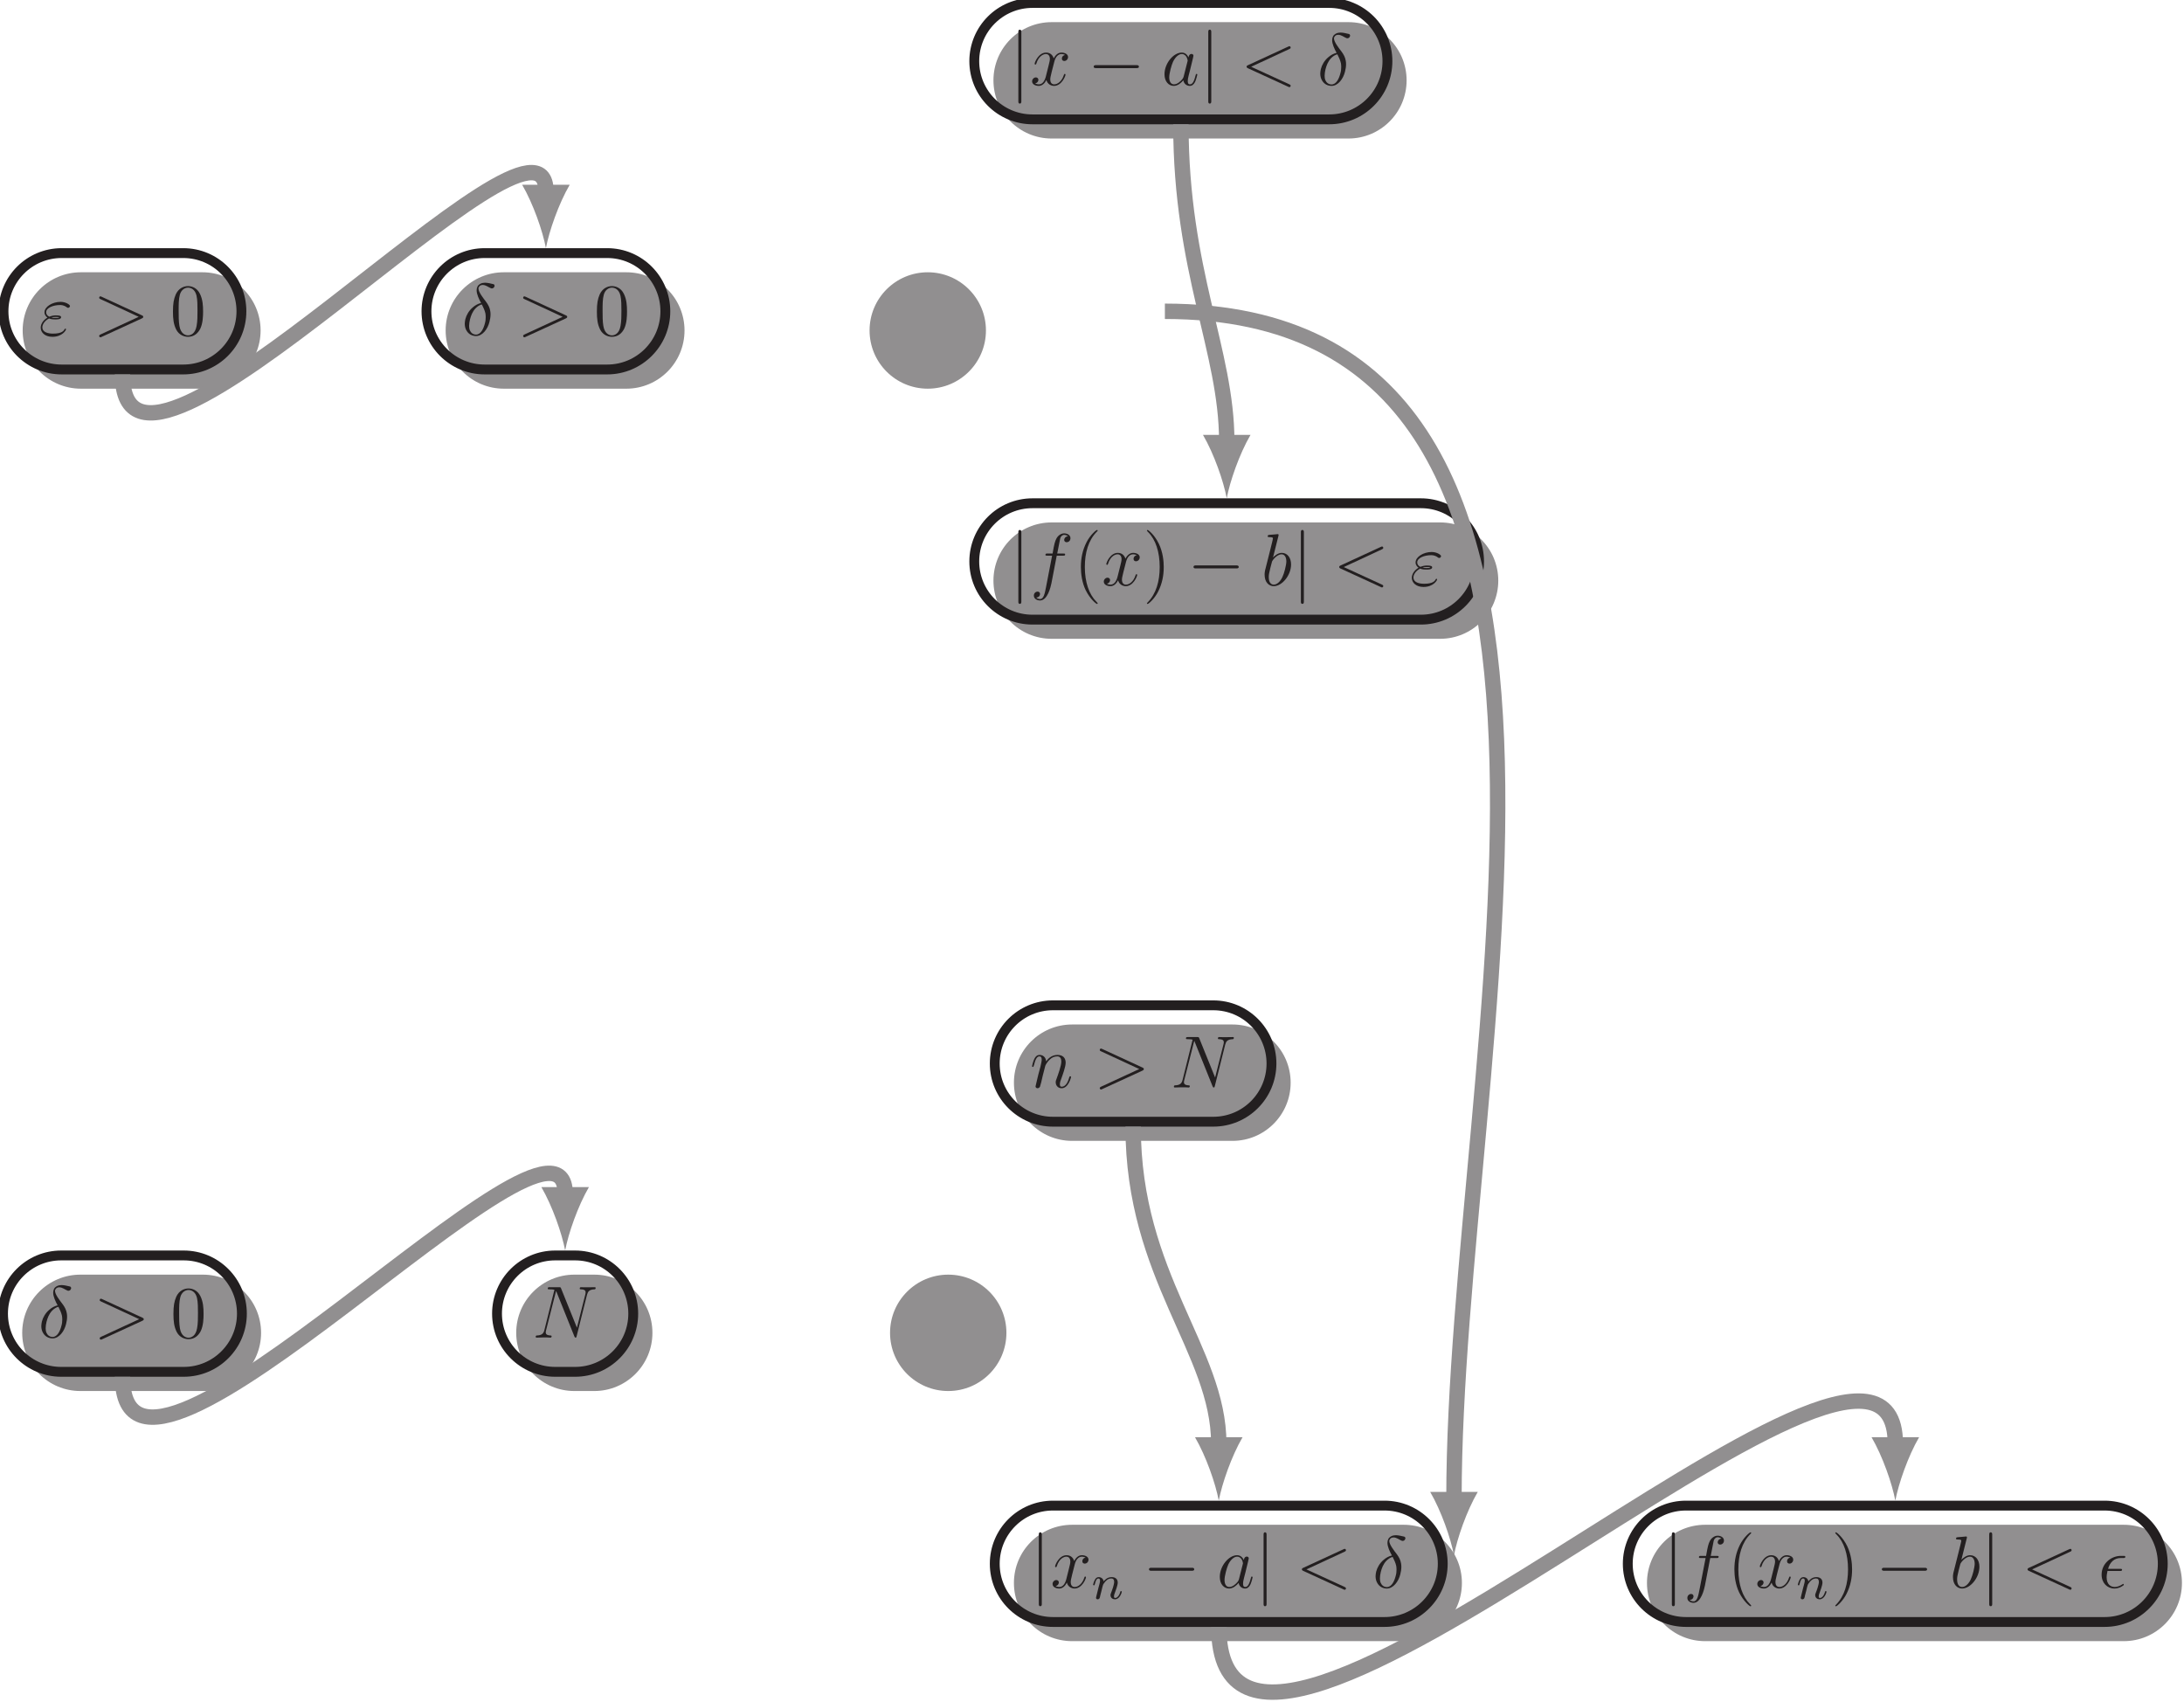 <?xml version="1.0" encoding="UTF-8"?>
<svg xmlns="http://www.w3.org/2000/svg" xmlns:xlink="http://www.w3.org/1999/xlink" width="353.367pt" height="275.328pt" viewBox="0 0 353.367 275.328" version="1.2">
<defs>
<g>
<symbol overflow="visible" id="glyph0-0">
<path style="stroke:none;" d=""/>
</symbol>
<symbol overflow="visible" id="glyph0-1">
<path style="stroke:none;" d="M 4.406 -0.969 C 4.406 -1.031 4.359 -1.078 4.297 -1.078 C 4.25 -1.078 4.219 -1.047 4.172 -0.969 C 4.047 -0.734 3.734 -0.266 2.312 -0.266 C 1.562 -0.266 0.578 -0.453 0.578 -1.297 C 0.578 -1.703 0.891 -2.312 1.656 -2.719 C 2.047 -2.562 2.453 -2.562 2.672 -2.562 C 2.984 -2.562 3.609 -2.562 3.609 -2.922 C 3.609 -3.125 3.375 -3.219 2.766 -3.219 C 2.469 -3.219 2.109 -3.172 1.703 -3 C 1.328 -3.172 1.188 -3.453 1.188 -3.719 C 1.188 -4.453 2.359 -4.891 3.422 -4.891 C 3.625 -4.891 4.047 -4.891 4.547 -4.516 C 4.625 -4.469 4.656 -4.438 4.75 -4.438 C 4.891 -4.438 5.047 -4.594 5.047 -4.734 C 5.047 -4.953 4.344 -5.406 3.531 -5.406 C 2.188 -5.406 0.922 -4.609 0.922 -3.719 C 0.922 -3.281 1.203 -3 1.406 -2.859 C 0.719 -2.469 0.312 -1.812 0.312 -1.234 C 0.312 -0.406 1.047 0.25 2.203 0.25 C 3.781 0.25 4.406 -0.797 4.406 -0.969 Z M 3.328 -2.906 C 3.125 -2.812 3.109 -2.812 2.672 -2.812 C 2.469 -2.812 2.266 -2.812 2.031 -2.875 C 2.359 -2.969 2.672 -2.969 2.75 -2.969 C 3.078 -2.969 3.141 -2.953 3.328 -2.906 Z M 3.328 -2.906 "/>
</symbol>
<symbol overflow="visible" id="glyph0-2">
<path style="stroke:none;" d="M 8.109 -2.984 C 8.109 -3.062 8.094 -3.141 7.875 -3.234 L 1.406 -6.219 C 1.25 -6.281 1.203 -6.297 1.203 -6.297 C 1.062 -6.297 0.984 -6.188 0.984 -6.078 C 0.984 -5.938 1.078 -5.891 1.234 -5.828 L 7.375 -2.984 L 1.219 -0.141 C 0.984 -0.031 0.984 0.047 0.984 0.125 C 0.984 0.219 1.062 0.328 1.203 0.328 C 1.203 0.328 1.25 0.328 1.406 0.25 L 7.875 -2.719 C 8.109 -2.828 8.109 -2.906 8.109 -2.984 Z M 8.109 -2.984 "/>
</symbol>
<symbol overflow="visible" id="glyph0-3">
<path style="stroke:none;" d="M 4.484 -2.172 C 4.594 -2.578 4.656 -3 4.656 -3.391 C 4.656 -3.578 4.641 -3.75 4.609 -3.938 C 4.516 -4.5 4.266 -4.969 3.938 -5.406 C 3.422 -6.078 2.703 -7 2.703 -7.562 C 2.703 -7.656 2.719 -7.719 2.766 -7.781 C 2.828 -7.906 2.906 -8 3.031 -8.062 C 3.141 -8.109 3.281 -8.141 3.391 -8.141 C 3.938 -8.125 4.297 -7.766 4.75 -7.594 C 4.781 -7.578 4.812 -7.578 4.859 -7.578 C 5.016 -7.578 5.172 -7.656 5.25 -7.812 C 5.281 -7.875 5.312 -7.953 5.312 -8 C 5.312 -8.141 5.219 -8.266 5.078 -8.281 C 4.656 -8.375 4.203 -8.5 3.766 -8.5 C 3.641 -8.5 3.531 -8.484 3.422 -8.469 C 3.25 -8.438 3.078 -8.391 2.922 -8.281 C 2.766 -8.188 2.625 -8.047 2.547 -7.891 C 2.453 -7.703 2.406 -7.5 2.406 -7.281 C 2.406 -6.641 2.766 -5.875 3.125 -5.219 C 2.625 -5.109 2.156 -4.844 1.75 -4.484 C 1.156 -3.969 0.75 -3.281 0.578 -2.594 C 0.531 -2.344 0.484 -2.094 0.484 -1.859 C 0.484 -1.422 0.594 -1.016 0.812 -0.688 C 1.125 -0.188 1.656 0.125 2.312 0.125 C 3.359 0.125 4.203 -1.016 4.484 -2.172 Z M 3.75 -1.953 C 3.531 -1.062 3.078 -0.109 2.312 -0.109 C 1.844 -0.109 1.484 -0.391 1.312 -0.797 C 1.219 -1.016 1.188 -1.266 1.188 -1.516 C 1.188 -1.859 1.25 -2.203 1.328 -2.547 C 1.484 -3.172 1.719 -3.797 2.203 -4.328 C 2.5 -4.641 2.859 -4.891 3.234 -4.984 L 3.281 -4.922 C 3.5 -4.484 3.719 -4.031 3.828 -3.531 C 3.859 -3.328 3.875 -3.125 3.875 -2.922 C 3.875 -2.609 3.844 -2.266 3.75 -1.953 Z M 3.75 -1.953 "/>
</symbol>
<symbol overflow="visible" id="glyph0-4">
<path style="stroke:none;" d="M 10.25 -8.031 C 10.25 -8.156 10.141 -8.156 10.094 -8.156 L 9.016 -8.141 L 8.438 -8.141 C 8.266 -8.141 8.062 -8.156 7.891 -8.156 C 7.812 -8.156 7.672 -8.156 7.672 -7.938 C 7.672 -7.812 7.766 -7.812 7.859 -7.812 C 8.578 -7.797 8.625 -7.516 8.625 -7.297 C 8.625 -7.203 8.609 -7.156 8.578 -7 L 7.219 -1.609 L 4.656 -7.953 C 4.578 -8.156 4.562 -8.156 4.297 -8.156 L 2.844 -8.156 C 2.609 -8.156 2.5 -8.156 2.5 -7.938 C 2.5 -7.812 2.578 -7.812 2.812 -7.812 C 2.875 -7.812 3.578 -7.812 3.578 -7.703 C 3.578 -7.703 3.547 -7.594 3.531 -7.547 L 1.953 -1.219 C 1.812 -0.641 1.516 -0.375 0.734 -0.344 C 0.672 -0.344 0.547 -0.328 0.547 -0.125 C 0.547 0 0.672 0 0.703 0 L 1.797 -0.031 L 2.359 -0.031 C 2.531 -0.031 2.734 0 2.906 0 C 2.984 0 3.125 0 3.125 -0.234 C 3.125 -0.328 3 -0.344 2.953 -0.344 C 2.562 -0.359 2.172 -0.438 2.172 -0.859 C 2.172 -0.953 2.203 -1.062 2.219 -1.156 L 3.844 -7.547 C 3.906 -7.438 3.906 -7.406 3.953 -7.297 L 6.797 -0.219 C 6.859 -0.078 6.891 0 7 0 C 7.109 0 7.125 -0.031 7.172 -0.234 L 8.844 -6.906 C 8.984 -7.422 9.172 -7.781 10.078 -7.812 C 10.109 -7.812 10.25 -7.828 10.25 -8.031 Z M 10.25 -8.031 "/>
</symbol>
<symbol overflow="visible" id="glyph0-5">
<path style="stroke:none;" d="M 5.734 -1.703 C 5.734 -1.766 5.688 -1.812 5.625 -1.812 C 5.516 -1.812 5.5 -1.75 5.469 -1.656 C 5.141 -0.609 4.453 -0.125 3.906 -0.125 C 3.484 -0.125 3.266 -0.438 3.266 -0.922 C 3.266 -1.188 3.312 -1.375 3.5 -2.156 L 3.922 -3.797 C 4.094 -4.5 4.5 -5.031 5.062 -5.031 C 5.062 -5.031 5.422 -5.031 5.672 -4.875 C 5.281 -4.812 5.141 -4.516 5.141 -4.297 C 5.141 -4 5.359 -3.906 5.531 -3.906 C 5.891 -3.906 6.141 -4.219 6.141 -4.547 C 6.141 -5.047 5.562 -5.266 5.062 -5.266 C 4.344 -5.266 3.938 -4.547 3.828 -4.328 C 3.547 -5.219 2.812 -5.266 2.594 -5.266 C 1.375 -5.266 0.734 -3.703 0.734 -3.438 C 0.734 -3.391 0.781 -3.328 0.859 -3.328 C 0.953 -3.328 0.984 -3.406 1 -3.453 C 1.406 -4.781 2.219 -5.031 2.562 -5.031 C 3.094 -5.031 3.203 -4.531 3.203 -4.25 C 3.203 -3.984 3.125 -3.703 2.984 -3.125 L 2.578 -1.5 C 2.406 -0.781 2.062 -0.125 1.422 -0.125 C 1.359 -0.125 1.062 -0.125 0.812 -0.281 C 1.25 -0.359 1.344 -0.719 1.344 -0.859 C 1.344 -1.094 1.156 -1.25 0.938 -1.25 C 0.641 -1.25 0.328 -0.984 0.328 -0.609 C 0.328 -0.109 0.891 0.125 1.406 0.125 C 1.984 0.125 2.391 -0.328 2.641 -0.828 C 2.828 -0.125 3.438 0.125 3.875 0.125 C 5.094 0.125 5.734 -1.453 5.734 -1.703 Z M 5.734 -1.703 "/>
</symbol>
<symbol overflow="visible" id="glyph0-6">
<path style="stroke:none;" d="M 3.594 -1.422 C 3.531 -1.219 3.531 -1.188 3.375 -0.969 C 3.109 -0.641 2.578 -0.125 2.016 -0.125 C 1.531 -0.125 1.25 -0.562 1.25 -1.266 C 1.25 -1.922 1.625 -3.266 1.859 -3.766 C 2.266 -4.609 2.828 -5.031 3.281 -5.031 C 4.078 -5.031 4.234 -4.047 4.234 -3.953 C 4.234 -3.953 4.203 -3.797 4.188 -3.766 Z M 5.797 -1.703 C 5.797 -1.766 5.75 -1.812 5.672 -1.812 C 5.562 -1.812 5.562 -1.75 5.516 -1.578 C 5.328 -0.875 5.109 -0.125 4.609 -0.125 C 4.266 -0.125 4.25 -0.438 4.25 -0.672 C 4.25 -0.938 4.281 -1.078 4.391 -1.547 L 4.625 -2.453 C 5.062 -4.25 5.172 -4.672 5.172 -4.75 C 5.172 -4.906 5.047 -5.047 4.859 -5.047 C 4.484 -5.047 4.391 -4.625 4.359 -4.484 C 4.234 -4.797 3.906 -5.266 3.281 -5.266 C 1.938 -5.266 0.484 -3.531 0.484 -1.75 C 0.484 -0.578 1.172 0.125 1.984 0.125 C 2.641 0.125 3.203 -0.391 3.531 -0.781 C 3.656 -0.078 4.219 0.125 4.578 0.125 C 4.938 0.125 5.219 -0.094 5.438 -0.531 C 5.625 -0.938 5.797 -1.656 5.797 -1.703 Z M 5.797 -1.703 "/>
</symbol>
<symbol overflow="visible" id="glyph0-7">
<path style="stroke:none;" d="M 8.109 0.109 C 8.109 0.031 8.094 -0.047 7.875 -0.141 L 1.719 -2.969 L 7.875 -5.828 C 8.094 -5.922 8.109 -6 8.109 -6.078 C 8.109 -6.203 8.016 -6.297 7.891 -6.297 C 7.891 -6.297 7.859 -6.281 7.688 -6.219 L 1.219 -3.234 C 1 -3.141 0.984 -3.062 0.984 -2.984 C 0.984 -2.906 0.984 -2.828 1.219 -2.719 L 7.688 0.25 C 7.844 0.328 7.891 0.328 7.891 0.328 C 8.016 0.328 8.109 0.234 8.109 0.109 Z M 8.109 0.109 "/>
</symbol>
<symbol overflow="visible" id="glyph0-8">
<path style="stroke:none;" d="M 6.531 -7.641 C 6.531 -8.141 6.031 -8.422 5.5 -8.422 C 4.984 -8.422 4.484 -8.031 4.25 -7.562 C 4.031 -7.141 3.906 -6.719 3.641 -5.156 L 2.828 -5.156 C 2.609 -5.156 2.484 -5.156 2.484 -4.938 C 2.484 -4.812 2.562 -4.812 2.797 -4.812 L 3.562 -4.812 L 2.578 0.281 C 2.375 1.328 2.203 2.203 1.609 2.203 C 1.562 2.203 1.219 2.203 1 1.969 C 1.609 1.922 1.609 1.391 1.609 1.391 C 1.609 1.141 1.438 1 1.203 1 C 0.969 1 0.609 1.203 0.609 1.656 C 0.609 2.172 1.141 2.438 1.609 2.438 C 2.828 2.438 3.328 0.25 3.453 -0.344 L 4.312 -4.812 L 5.328 -4.812 C 5.562 -4.812 5.672 -4.812 5.672 -5.031 C 5.672 -5.156 5.562 -5.156 5.359 -5.156 L 4.391 -5.156 L 4.875 -7.609 C 4.953 -7.906 5.203 -8.172 5.516 -8.172 C 5.766 -8.172 6.016 -8.062 6.125 -7.953 C 5.672 -7.906 5.516 -7.562 5.516 -7.359 C 5.516 -7.125 5.703 -6.984 5.922 -6.984 C 6.172 -6.984 6.531 -7.188 6.531 -7.641 Z M 6.531 -7.641 "/>
</symbol>
<symbol overflow="visible" id="glyph0-9">
<path style="stroke:none;" d="M 4.812 -3.391 C 4.812 -4.5 4.203 -5.266 3.297 -5.266 C 2.672 -5.266 2.109 -4.75 1.891 -4.516 L 2.766 -8 C 2.766 -8.047 2.797 -8.109 2.797 -8.172 C 2.797 -8.297 2.656 -8.297 2.656 -8.297 L 2 -8.234 C 1.797 -8.219 1.609 -8.203 1.406 -8.188 C 1.109 -8.156 1.031 -8.156 1.031 -7.938 C 1.031 -7.812 1.141 -7.812 1.266 -7.812 C 1.875 -7.812 1.875 -7.703 1.875 -7.594 C 1.875 -7.5 1.781 -7.156 1.734 -6.938 L 1.453 -5.797 L 0.594 -2.391 C 0.531 -2.094 0.531 -1.891 0.531 -1.734 C 0.531 -0.516 1.219 0.125 2 0.125 C 3.375 0.125 4.812 -1.656 4.812 -3.391 Z M 3.406 -1.344 C 3.109 -0.688 2.562 -0.125 2.016 -0.125 C 1.625 -0.125 1.203 -0.406 1.203 -1.344 C 1.203 -1.734 1.25 -1.953 1.453 -2.797 L 1.734 -3.875 C 1.75 -3.969 2.469 -5.031 3.281 -5.031 C 3.797 -5.031 4.047 -4.5 4.047 -3.891 C 4.047 -3.312 3.703 -1.953 3.406 -1.344 Z M 3.406 -1.344 "/>
</symbol>
<symbol overflow="visible" id="glyph0-10">
<path style="stroke:none;" d="M 6.641 -1.703 C 6.641 -1.766 6.594 -1.812 6.516 -1.812 C 6.406 -1.812 6.391 -1.781 6.328 -1.578 C 6.062 -0.594 5.609 -0.125 5.141 -0.125 C 5.016 -0.125 4.828 -0.125 4.828 -0.516 C 4.828 -0.812 4.953 -1.172 5.031 -1.344 C 5.266 -2 5.766 -3.328 5.766 -4.016 C 5.766 -4.734 5.359 -5.266 4.453 -5.266 C 3.375 -5.266 2.828 -4.516 2.609 -4.219 C 2.562 -4.906 2.078 -5.266 1.547 -5.266 C 1.172 -5.266 0.906 -5.047 0.703 -4.641 C 0.484 -4.203 0.328 -3.484 0.328 -3.438 C 0.328 -3.391 0.375 -3.328 0.453 -3.328 C 0.547 -3.328 0.562 -3.344 0.641 -3.625 C 0.828 -4.344 1.047 -5.031 1.516 -5.031 C 1.797 -5.031 1.891 -4.844 1.891 -4.484 C 1.891 -4.219 1.766 -3.75 1.688 -3.375 L 1.344 -2.094 L 1.109 -1.109 C 1.031 -0.797 0.891 -0.234 0.891 -0.172 C 0.891 -0.016 1.031 0.125 1.203 0.125 C 1.344 0.125 1.516 0.047 1.609 -0.125 C 1.641 -0.188 1.75 -0.609 1.812 -0.844 L 2.062 -1.922 L 2.469 -3.5 C 2.484 -3.578 2.781 -4.172 3.234 -4.547 C 3.531 -4.844 3.938 -5.031 4.406 -5.031 C 4.891 -5.031 5.062 -4.672 5.062 -4.203 C 5.062 -3.516 4.562 -2.156 4.328 -1.5 C 4.219 -1.219 4.156 -1.062 4.156 -0.844 C 4.156 -0.312 4.531 0.125 5.109 0.125 C 6.219 0.125 6.641 -1.641 6.641 -1.703 Z M 6.641 -1.703 "/>
</symbol>
<symbol overflow="visible" id="glyph0-11">
<path style="stroke:none;" d="M 4.141 -0.484 C 4.141 -0.547 4.109 -0.625 4.047 -0.625 C 4 -0.625 3.984 -0.609 3.922 -0.562 C 3.469 -0.266 3.031 -0.125 2.672 -0.125 C 2.031 -0.125 1.359 -0.531 1.359 -1.703 C 1.359 -1.922 1.391 -2.234 1.5 -2.719 L 3.484 -2.719 C 3.656 -2.719 3.859 -2.719 3.859 -2.906 C 3.859 -3.062 3.734 -3.062 3.531 -3.062 L 1.594 -3.062 C 1.891 -4.141 2.594 -4.812 3.656 -4.812 L 4 -4.812 C 4.203 -4.812 4.391 -4.812 4.391 -5 C 4.391 -5.156 4.25 -5.156 4.047 -5.156 L 3.641 -5.156 C 2.156 -5.156 0.547 -3.984 0.547 -2.109 C 0.547 -0.781 1.453 0.125 2.625 0.125 C 3.391 0.125 4.141 -0.359 4.141 -0.484 Z M 4.141 -0.484 "/>
</symbol>
<symbol overflow="visible" id="glyph1-0">
<path style="stroke:none;" d=""/>
</symbol>
<symbol overflow="visible" id="glyph1-1">
<path style="stroke:none;" d="M 5.359 -3.828 C 5.359 -4.812 5.297 -5.781 4.859 -6.688 C 4.375 -7.688 3.516 -7.953 2.922 -7.953 C 2.234 -7.953 1.391 -7.609 0.938 -6.609 C 0.609 -5.859 0.484 -5.109 0.484 -3.828 C 0.484 -2.672 0.578 -1.797 1 -0.938 C 1.469 -0.031 2.297 0.25 2.922 0.25 C 3.953 0.25 4.547 -0.375 4.906 -1.062 C 5.328 -1.953 5.359 -3.125 5.359 -3.828 Z M 4.453 -3.969 C 4.453 -3.172 4.453 -2.266 4.312 -1.531 C 4.094 -0.219 3.328 0.016 2.922 0.016 C 2.531 0.016 1.75 -0.203 1.531 -1.5 C 1.406 -2.219 1.406 -3.125 1.406 -3.969 C 1.406 -4.953 1.406 -5.828 1.594 -6.531 C 1.797 -7.344 2.406 -7.703 2.922 -7.703 C 3.375 -7.703 4.062 -7.438 4.297 -6.406 C 4.453 -5.719 4.453 -4.781 4.453 -3.969 Z M 4.453 -3.969 "/>
</symbol>
<symbol overflow="visible" id="glyph1-2">
<path style="stroke:none;" d="M 3.891 2.906 C 3.891 2.875 3.891 2.844 3.688 2.641 C 2.484 1.438 1.812 -0.531 1.812 -2.969 C 1.812 -5.297 2.375 -7.297 3.766 -8.703 C 3.891 -8.812 3.891 -8.828 3.891 -8.875 C 3.891 -8.938 3.828 -8.969 3.781 -8.969 C 3.625 -8.969 2.641 -8.109 2.062 -6.938 C 1.453 -5.719 1.172 -4.453 1.172 -2.969 C 1.172 -1.906 1.344 -0.484 1.953 0.781 C 2.672 2.219 3.641 3 3.781 3 C 3.828 3 3.891 2.969 3.891 2.906 Z M 3.891 2.906 "/>
</symbol>
<symbol overflow="visible" id="glyph1-3">
<path style="stroke:none;" d="M 3.375 -2.969 C 3.375 -3.891 3.25 -5.359 2.578 -6.75 C 1.875 -8.188 0.891 -8.969 0.766 -8.969 C 0.719 -8.969 0.656 -8.938 0.656 -8.875 C 0.656 -8.828 0.656 -8.812 0.859 -8.609 C 2.062 -7.406 2.719 -5.422 2.719 -2.984 C 2.719 -0.672 2.156 1.328 0.781 2.734 C 0.656 2.844 0.656 2.875 0.656 2.906 C 0.656 2.969 0.719 3 0.766 3 C 0.922 3 1.906 2.141 2.484 0.969 C 3.094 -0.25 3.375 -1.547 3.375 -2.969 Z M 3.375 -2.969 "/>
</symbol>
<symbol overflow="visible" id="glyph2-0">
<path style="stroke:none;" d=""/>
</symbol>
<symbol overflow="visible" id="glyph2-1">
<path style="stroke:none;" d="M 1.906 2.594 L 1.906 -8.578 C 1.906 -8.734 1.906 -8.969 1.656 -8.969 C 1.422 -8.969 1.422 -8.734 1.422 -8.578 L 1.422 2.594 C 1.422 2.766 1.422 2.984 1.656 2.984 C 1.906 2.984 1.906 2.766 1.906 2.594 Z M 1.906 2.594 "/>
</symbol>
<symbol overflow="visible" id="glyph2-2">
<path style="stroke:none;" d="M 8.297 -2.984 C 8.297 -3.234 8.062 -3.234 7.906 -3.234 L 1.391 -3.234 C 1.219 -3.234 0.984 -3.234 0.984 -2.984 C 0.984 -2.75 1.219 -2.75 1.391 -2.75 L 7.906 -2.75 C 8.062 -2.75 8.297 -2.75 8.297 -2.984 Z M 8.297 -2.984 "/>
</symbol>
<symbol overflow="visible" id="glyph3-0">
<path style="stroke:none;" d=""/>
</symbol>
<symbol overflow="visible" id="glyph3-1">
<path style="stroke:none;" d="M 4.875 -1.141 C 4.875 -1.219 4.812 -1.25 4.75 -1.25 C 4.656 -1.25 4.641 -1.188 4.625 -1.109 C 4.438 -0.453 4.094 -0.141 3.797 -0.141 C 3.672 -0.141 3.609 -0.219 3.609 -0.406 C 3.609 -0.594 3.672 -0.766 3.75 -0.969 C 3.859 -1.266 4.219 -2.188 4.219 -2.625 C 4.219 -3.234 3.797 -3.516 3.234 -3.516 C 2.578 -3.516 2.172 -3.125 1.938 -2.828 C 1.875 -3.266 1.531 -3.516 1.125 -3.516 C 0.844 -3.516 0.641 -3.328 0.516 -3.078 C 0.312 -2.703 0.234 -2.297 0.234 -2.297 C 0.234 -2.219 0.297 -2.188 0.359 -2.188 C 0.469 -2.188 0.469 -2.219 0.531 -2.438 C 0.625 -2.828 0.766 -3.297 1.094 -3.297 C 1.312 -3.297 1.359 -3.094 1.359 -2.922 C 1.359 -2.766 1.312 -2.625 1.25 -2.359 L 1.078 -1.719 L 0.781 -0.516 C 0.75 -0.391 0.703 -0.203 0.703 -0.172 C 0.703 0.016 0.859 0.078 0.969 0.078 C 1.109 0.078 1.234 -0.016 1.281 -0.109 C 1.312 -0.156 1.375 -0.438 1.406 -0.594 L 1.594 -1.312 C 1.625 -1.422 1.703 -1.734 1.719 -1.844 C 1.828 -2.281 1.828 -2.281 2.016 -2.547 C 2.281 -2.938 2.656 -3.297 3.188 -3.297 C 3.469 -3.297 3.641 -3.125 3.641 -2.75 C 3.641 -2.312 3.312 -1.406 3.156 -1.016 C 3.047 -0.75 3.047 -0.703 3.047 -0.594 C 3.047 -0.141 3.422 0.078 3.766 0.078 C 4.547 0.078 4.875 -1.031 4.875 -1.141 Z M 4.875 -1.141 "/>
</symbol>
</g>
<clipPath id="clip1">
  <path d="M 138 221 L 256 221 L 256 274.992 L 138 274.992 Z M 138 221 "/>
</clipPath>
<clipPath id="clip2">
  <path d="M 266 246 L 353.051 246 L 353.051 266 L 266 266 Z M 266 246 "/>
</clipPath>
<clipPath id="clip3">
  <path d="M 240 221 L 353.051 221 L 353.051 274.992 L 240 274.992 Z M 240 221 "/>
</clipPath>
<clipPath id="clip4">
  <path d="M 161 191 L 342 191 L 342 274.992 L 161 274.992 Z M 161 191 "/>
</clipPath>
<clipPath id="clip5">
  <path d="M 153 15 L 278 15 L 278 274.992 L 153 274.992 Z M 153 15 "/>
</clipPath>
</defs>
<g id="surface1">
<path style=" stroke:none;fill-rule:nonzero;fill:rgb(56.865%,56.079%,56.274%);fill-opacity:1;" d="M 22.918 44.047 L 32.75 44.047 C 37.949 44.047 42.164 48.262 42.164 53.461 C 42.164 58.664 37.949 62.879 32.75 62.879 L 13.086 62.879 C 7.883 62.879 3.668 58.664 3.668 53.461 C 3.668 48.262 7.883 44.047 13.086 44.047 Z M 22.918 44.047 "/>
<path style="fill:none;stroke-width:1.594;stroke-linecap:butt;stroke-linejoin:miter;stroke:rgb(13.73%,12.16%,12.549%);stroke-opacity:1;stroke-miterlimit:10;" d="M 0.002 9.415 L 9.834 9.415 C 15.033 9.415 19.248 5.2 19.248 0.001 C 19.248 -5.199 15.033 -9.413 9.834 -9.413 L -9.834 -9.413 C -15.033 -9.413 -19.248 -5.199 -19.248 0.001 C -19.248 5.2 -15.033 9.415 -9.834 9.415 Z M 0.002 9.415 " transform="matrix(1,0,0,-1,19.814,50.36)"/>
<g style="fill:rgb(13.73%,12.16%,12.549%);fill-opacity:1;">
  <use xlink:href="#glyph0-1" x="6.276" y="54.238"/>
</g>
<g style="fill:rgb(13.73%,12.16%,12.549%);fill-opacity:1;">
  <use xlink:href="#glyph0-2" x="15.065" y="54.238"/>
</g>
<g style="fill:rgb(13.73%,12.16%,12.549%);fill-opacity:1;">
  <use xlink:href="#glyph1-1" x="27.5" y="54.238"/>
</g>
<path style=" stroke:none;fill-rule:nonzero;fill:rgb(56.865%,56.079%,56.274%);fill-opacity:1;" d="M 91.43 44.047 L 101.34 44.047 C 106.539 44.047 110.754 48.262 110.754 53.461 C 110.754 58.664 106.539 62.879 101.34 62.879 L 81.52 62.879 C 76.32 62.879 72.105 58.664 72.105 53.461 C 72.105 48.262 76.32 44.047 81.52 44.047 Z M 91.43 44.047 "/>
<path style="fill:none;stroke-width:1.594;stroke-linecap:butt;stroke-linejoin:miter;stroke:rgb(13.73%,12.16%,12.549%);stroke-opacity:1;stroke-miterlimit:10;" d="M 68.514 9.415 L 78.424 9.415 C 83.623 9.415 87.838 5.2 87.838 0.001 C 87.838 -5.199 83.623 -9.413 78.424 -9.413 L 58.603 -9.413 C 53.404 -9.413 49.189 -5.199 49.189 0.001 C 49.189 5.2 53.404 9.415 58.603 9.415 Z M 68.514 9.415 " transform="matrix(1,0,0,-1,19.814,50.36)"/>
<g style="fill:rgb(13.73%,12.16%,12.549%);fill-opacity:1;">
  <use xlink:href="#glyph0-3" x="74.712" y="54.238"/>
</g>
<g style="fill:rgb(13.73%,12.16%,12.549%);fill-opacity:1;">
  <use xlink:href="#glyph0-2" x="83.662" y="54.238"/>
</g>
<g style="fill:rgb(13.73%,12.16%,12.549%);fill-opacity:1;">
  <use xlink:href="#glyph1-1" x="96.091" y="54.238"/>
</g>
<path style="fill:none;stroke-width:2.491;stroke-linecap:butt;stroke-linejoin:miter;stroke:rgb(56.865%,56.079%,56.274%);stroke-opacity:1;stroke-miterlimit:10;" d="M 0.002 -10.214 C 0.002 -38.124 68.518 38.13 68.518 19.45 " transform="matrix(1,0,0,-1,19.814,50.36)"/>
<path style=" stroke:none;fill-rule:nonzero;fill:rgb(56.865%,56.079%,56.274%);fill-opacity:1;" d="M 88.328 40.148 C 88.844 37.41 90.383 32.965 92.18 29.887 L 84.48 29.887 C 86.277 32.965 87.816 37.41 88.328 40.148 "/>
<path style=" stroke:none;fill-rule:nonzero;fill:rgb(56.865%,56.079%,56.274%);fill-opacity:1;" d="M 22.918 206.207 L 32.828 206.207 C 38.027 206.207 42.242 210.422 42.242 215.621 C 42.242 220.82 38.027 225.035 32.828 225.035 L 13.008 225.035 C 7.809 225.035 3.594 220.82 3.594 215.621 C 3.594 210.422 7.809 206.207 13.008 206.207 Z M 22.918 206.207 "/>
<path style="fill:none;stroke-width:1.594;stroke-linecap:butt;stroke-linejoin:miter;stroke:rgb(13.73%,12.16%,12.549%);stroke-opacity:1;stroke-miterlimit:10;" d="M 0.002 -152.742 L 9.912 -152.742 C 15.111 -152.742 19.326 -156.956 19.326 -162.156 C 19.326 -167.355 15.111 -171.57 9.912 -171.57 L -9.912 -171.57 C -15.111 -171.57 -19.326 -167.355 -19.326 -162.156 C -19.326 -156.956 -15.111 -152.742 -9.912 -152.742 Z M 0.002 -152.742 " transform="matrix(1,0,0,-1,19.814,50.36)"/>
<g style="fill:rgb(13.73%,12.16%,12.549%);fill-opacity:1;">
  <use xlink:href="#glyph0-3" x="6.199" y="216.395"/>
</g>
<g style="fill:rgb(13.73%,12.16%,12.549%);fill-opacity:1;">
  <use xlink:href="#glyph0-2" x="15.149" y="216.395"/>
</g>
<g style="fill:rgb(13.73%,12.16%,12.549%);fill-opacity:1;">
  <use xlink:href="#glyph1-1" x="27.578" y="216.395"/>
</g>
<path style=" stroke:none;fill-rule:nonzero;fill:rgb(56.865%,56.079%,56.274%);fill-opacity:1;" d="M 94.543 206.207 L 96.148 206.207 C 101.348 206.207 105.562 210.422 105.562 215.621 C 105.562 220.82 101.348 225.035 96.148 225.035 L 92.938 225.035 C 87.738 225.035 83.523 220.82 83.523 215.621 C 83.523 210.422 87.738 206.207 92.938 206.207 Z M 94.543 206.207 "/>
<path style="fill:none;stroke-width:1.594;stroke-linecap:butt;stroke-linejoin:miter;stroke:rgb(13.73%,12.16%,12.549%);stroke-opacity:1;stroke-miterlimit:10;" d="M 71.623 -152.742 L 73.228 -152.742 C 78.428 -152.742 82.643 -156.956 82.643 -162.156 C 82.643 -167.355 78.428 -171.57 73.228 -171.57 L 70.018 -171.57 C 64.818 -171.57 60.603 -167.355 60.603 -162.156 C 60.603 -156.956 64.818 -152.742 70.018 -152.742 Z M 71.623 -152.742 " transform="matrix(1,0,0,-1,19.814,50.36)"/>
<g style="fill:rgb(13.73%,12.16%,12.549%);fill-opacity:1;">
  <use xlink:href="#glyph0-4" x="86.127" y="216.395"/>
</g>
<path style="fill:none;stroke-width:2.491;stroke-linecap:butt;stroke-linejoin:miter;stroke:rgb(56.865%,56.079%,56.274%);stroke-opacity:1;stroke-miterlimit:10;" d="M 0.006 -172.37 C 0.002 -201.429 71.627 -122.882 71.627 -142.706 " transform="matrix(1,0,0,-1,19.814,50.36)"/>
<path style=" stroke:none;fill-rule:nonzero;fill:rgb(56.865%,56.079%,56.274%);fill-opacity:1;" d="M 91.441 202.301 C 91.953 199.566 93.492 195.121 95.289 192.043 L 87.59 192.043 C 89.387 195.121 90.926 199.566 91.441 202.301 "/>
<path style=" stroke:none;fill-rule:nonzero;fill:rgb(56.865%,56.079%,56.274%);fill-opacity:1;" d="M 150.109 44.047 C 155.309 44.047 159.523 48.262 159.523 53.461 C 159.523 58.664 155.309 62.879 150.109 62.879 C 144.91 62.879 140.695 58.664 140.695 53.461 C 140.695 48.262 144.91 44.047 150.109 44.047 Z M 150.109 44.047 "/>
<path style=" stroke:none;fill-rule:nonzero;fill:rgb(56.865%,56.079%,56.274%);fill-opacity:1;" d="M 194.164 3.582 L 218.172 3.582 C 223.371 3.582 227.586 7.797 227.586 12.996 C 227.586 18.195 223.371 22.41 218.172 22.41 L 170.156 22.41 C 164.953 22.41 160.738 18.195 160.738 12.996 C 160.738 7.797 164.953 3.582 170.156 3.582 Z M 194.164 3.582 "/>
<path style="fill:none;stroke-width:1.594;stroke-linecap:butt;stroke-linejoin:miter;stroke:rgb(13.73%,12.16%,12.549%);stroke-opacity:1;stroke-miterlimit:10;" d="M 171.248 49.88 L 195.256 49.88 C 200.455 49.88 204.67 45.665 204.67 40.465 C 204.67 35.266 200.455 31.051 195.256 31.051 L 147.236 31.051 C 142.037 31.051 137.822 35.266 137.822 40.465 C 137.822 45.665 142.037 49.88 147.236 49.88 Z M 171.248 49.88 " transform="matrix(1,0,0,-1,19.814,50.36)"/>
<g style="fill:rgb(13.73%,12.16%,12.549%);fill-opacity:1;">
  <use xlink:href="#glyph2-1" x="163.345" y="13.771"/>
</g>
<g style="fill:rgb(13.73%,12.16%,12.549%);fill-opacity:1;">
  <use xlink:href="#glyph0-5" x="166.666" y="13.771"/>
</g>
<g style="fill:rgb(13.73%,12.16%,12.549%);fill-opacity:1;">
  <use xlink:href="#glyph2-2" x="175.975" y="13.771"/>
</g>
<g style="fill:rgb(13.73%,12.16%,12.549%);fill-opacity:1;">
  <use xlink:href="#glyph0-6" x="187.929" y="13.771"/>
</g>
<g style="fill:rgb(13.73%,12.16%,12.549%);fill-opacity:1;">
  <use xlink:href="#glyph2-1" x="194.075" y="13.771"/>
</g>
<g style="fill:rgb(13.73%,12.16%,12.549%);fill-opacity:1;">
  <use xlink:href="#glyph0-7" x="200.716" y="13.771"/>
</g>
<g style="fill:rgb(13.73%,12.16%,12.549%);fill-opacity:1;">
  <use xlink:href="#glyph0-3" x="213.133" y="13.771"/>
</g>
<path style=" stroke:none;fill-rule:nonzero;fill:rgb(56.865%,56.079%,56.274%);fill-opacity:1;" d="M 201.578 84.516 L 233 84.516 C 238.203 84.516 242.418 88.73 242.418 93.93 C 242.418 99.129 238.203 103.344 233 103.344 L 170.156 103.344 C 164.953 103.344 160.738 99.129 160.738 93.93 C 160.738 88.73 164.953 84.516 170.156 84.516 Z M 201.578 84.516 "/>
<path style="fill:none;stroke-width:1.594;stroke-linecap:butt;stroke-linejoin:miter;stroke:rgb(13.73%,12.16%,12.549%);stroke-opacity:1;stroke-miterlimit:10;" d="M 178.662 -31.054 L 210.084 -31.054 C 215.283 -31.054 219.498 -35.269 219.498 -40.468 C 219.498 -45.667 215.283 -49.882 210.084 -49.882 L 147.236 -49.882 C 142.037 -49.882 137.822 -45.667 137.822 -40.468 C 137.822 -35.269 142.037 -31.054 147.236 -31.054 Z M 178.662 -31.054 " transform="matrix(1,0,0,-1,19.814,50.36)"/>
<g style="fill:rgb(13.73%,12.16%,12.549%);fill-opacity:1;">
  <use xlink:href="#glyph2-1" x="163.345" y="94.705"/>
</g>
<g style="fill:rgb(13.73%,12.16%,12.549%);fill-opacity:1;">
  <use xlink:href="#glyph0-8" x="166.666" y="94.705"/>
</g>
<g style="fill:rgb(13.73%,12.16%,12.549%);fill-opacity:1;">
  <use xlink:href="#glyph1-2" x="173.713" y="94.705"/>
</g>
<g style="fill:rgb(13.73%,12.16%,12.549%);fill-opacity:1;">
  <use xlink:href="#glyph0-5" x="178.264" y="94.705"/>
</g>
<g style="fill:rgb(13.73%,12.16%,12.549%);fill-opacity:1;">
  <use xlink:href="#glyph1-3" x="184.917" y="94.705"/>
</g>
<g style="fill:rgb(13.73%,12.16%,12.549%);fill-opacity:1;">
  <use xlink:href="#glyph2-2" x="192.125" y="94.705"/>
</g>
<g style="fill:rgb(13.73%,12.16%,12.549%);fill-opacity:1;">
  <use xlink:href="#glyph0-9" x="204.081" y="94.705"/>
</g>
<g style="fill:rgb(13.73%,12.16%,12.549%);fill-opacity:1;">
  <use xlink:href="#glyph2-1" x="209.058" y="94.705"/>
</g>
<g style="fill:rgb(13.73%,12.16%,12.549%);fill-opacity:1;">
  <use xlink:href="#glyph0-7" x="215.7" y="94.705"/>
</g>
<g style="fill:rgb(13.73%,12.16%,12.549%);fill-opacity:1;">
  <use xlink:href="#glyph0-1" x="228.116" y="94.705"/>
</g>
<path style="fill:none;stroke-width:2.491;stroke-linecap:butt;stroke-linejoin:miter;stroke:rgb(56.865%,56.079%,56.274%);stroke-opacity:1;stroke-miterlimit:10;" d="M 171.252 30.255 C 171.252 6.473 178.67 -6.472 178.67 -21.019 " transform="matrix(1,0,0,-1,19.814,50.36)"/>
<path style=" stroke:none;fill-rule:nonzero;fill:rgb(56.865%,56.079%,56.274%);fill-opacity:1;" d="M 198.484 80.613 C 198.996 77.875 200.535 73.43 202.332 70.352 L 194.637 70.352 C 196.434 73.43 197.973 77.875 198.484 80.613 "/>
<path style=" stroke:none;fill-rule:nonzero;fill:rgb(56.865%,56.079%,56.274%);fill-opacity:1;" d="M 153.422 206.207 C 158.621 206.207 162.836 210.422 162.836 215.621 C 162.836 220.82 158.621 225.035 153.422 225.035 C 148.223 225.035 144.008 220.82 144.008 215.621 C 144.008 210.422 148.223 206.207 153.422 206.207 Z M 153.422 206.207 "/>
<path style=" stroke:none;fill-rule:nonzero;fill:rgb(56.865%,56.079%,56.274%);fill-opacity:1;" d="M 186.438 165.738 L 199.41 165.738 C 204.609 165.738 208.824 169.953 208.824 175.152 C 208.824 180.352 204.609 184.566 199.41 184.566 L 173.465 184.566 C 168.266 184.566 164.051 180.352 164.051 175.152 C 164.051 169.953 168.266 165.738 173.465 165.738 Z M 186.438 165.738 "/>
<path style="fill:none;stroke-width:1.594;stroke-linecap:butt;stroke-linejoin:miter;stroke:rgb(13.73%,12.16%,12.549%);stroke-opacity:1;stroke-miterlimit:10;" d="M 163.521 -112.277 L 176.494 -112.277 C 181.693 -112.277 185.908 -116.492 185.908 -121.691 C 185.908 -126.89 181.693 -131.105 176.494 -131.105 L 150.549 -131.105 C 145.35 -131.105 141.135 -126.89 141.135 -121.691 C 141.135 -116.492 145.35 -112.277 150.549 -112.277 Z M 163.521 -112.277 " transform="matrix(1,0,0,-1,19.814,50.36)"/>
<g style="fill:rgb(13.73%,12.16%,12.549%);fill-opacity:1;">
  <use xlink:href="#glyph0-10" x="166.656" y="175.928"/>
</g>
<g style="fill:rgb(13.73%,12.16%,12.549%);fill-opacity:1;">
  <use xlink:href="#glyph0-2" x="176.956" y="175.928"/>
</g>
<g style="fill:rgb(13.73%,12.16%,12.549%);fill-opacity:1;">
  <use xlink:href="#glyph0-4" x="189.385" y="175.928"/>
</g>
<path style=" stroke:none;fill-rule:nonzero;fill:rgb(56.865%,56.079%,56.274%);fill-opacity:1;" d="M 200.293 246.672 L 227.121 246.672 C 232.32 246.672 236.535 250.887 236.535 256.086 C 236.535 261.285 232.32 265.5 227.121 265.5 L 173.465 265.5 C 168.266 265.5 164.051 261.285 164.051 256.086 C 164.051 250.887 168.266 246.672 173.465 246.672 Z M 200.293 246.672 "/>
<g clip-path="url(#clip1)" clip-rule="nonzero">
<path style="fill:none;stroke-width:1.594;stroke-linecap:butt;stroke-linejoin:miter;stroke:rgb(13.73%,12.16%,12.549%);stroke-opacity:1;stroke-miterlimit:10;" d="M 177.377 -193.21 L 204.201 -193.21 C 209.404 -193.21 213.619 -197.425 213.619 -202.624 C 213.619 -207.824 209.404 -212.038 204.201 -212.038 L 150.549 -212.038 C 145.35 -212.038 141.135 -207.824 141.135 -202.624 C 141.135 -197.425 145.35 -193.21 150.549 -193.21 Z M 177.377 -193.21 " transform="matrix(1,0,0,-1,19.814,50.36)"/>
</g>
<g style="fill:rgb(13.73%,12.16%,12.549%);fill-opacity:1;">
  <use xlink:href="#glyph2-1" x="166.656" y="256.862"/>
</g>
<g style="fill:rgb(13.73%,12.16%,12.549%);fill-opacity:1;">
  <use xlink:href="#glyph0-5" x="169.976" y="256.862"/>
</g>
<g style="fill:rgb(13.73%,12.16%,12.549%);fill-opacity:1;">
  <use xlink:href="#glyph3-1" x="176.63" y="258.655"/>
</g>
<g style="fill:rgb(13.73%,12.16%,12.549%);fill-opacity:1;">
  <use xlink:href="#glyph2-2" x="184.923" y="256.862"/>
</g>
<g style="fill:rgb(13.73%,12.16%,12.549%);fill-opacity:1;">
  <use xlink:href="#glyph0-6" x="196.877" y="256.862"/>
</g>
<g style="fill:rgb(13.73%,12.16%,12.549%);fill-opacity:1;">
  <use xlink:href="#glyph2-1" x="203.023" y="256.862"/>
</g>
<g style="fill:rgb(13.73%,12.16%,12.549%);fill-opacity:1;">
  <use xlink:href="#glyph0-7" x="209.663" y="256.862"/>
</g>
<g style="fill:rgb(13.73%,12.16%,12.549%);fill-opacity:1;">
  <use xlink:href="#glyph0-3" x="222.08" y="256.862"/>
</g>
<path style="fill:none;stroke-width:2.491;stroke-linecap:butt;stroke-linejoin:miter;stroke:rgb(56.865%,56.079%,56.274%);stroke-opacity:1;stroke-miterlimit:10;" d="M 163.525 -131.902 C 163.521 -156.16 177.381 -168.152 177.381 -183.175 " transform="matrix(1,0,0,-1,19.814,50.36)"/>
<path style=" stroke:none;fill-rule:nonzero;fill:rgb(56.865%,56.079%,56.274%);fill-opacity:1;" d="M 197.195 242.77 C 197.711 240.035 199.25 235.586 201.043 232.508 L 193.348 232.508 C 195.145 235.586 196.684 240.035 197.195 242.77 "/>
<g clip-path="url(#clip2)" clip-rule="nonzero">
<path style=" stroke:none;fill-rule:nonzero;fill:rgb(56.865%,56.079%,56.274%);fill-opacity:1;" d="M 309.754 246.672 L 343.621 246.672 C 348.82 246.672 353.035 250.887 353.035 256.086 C 353.035 261.285 348.82 265.5 343.621 265.5 L 275.891 265.5 C 270.691 265.5 266.477 261.285 266.477 256.086 C 266.477 250.887 270.691 246.672 275.891 246.672 Z M 309.754 246.672 "/>
</g>
<g clip-path="url(#clip3)" clip-rule="nonzero">
<path style="fill:none;stroke-width:1.594;stroke-linecap:butt;stroke-linejoin:miter;stroke:rgb(13.73%,12.16%,12.549%);stroke-opacity:1;stroke-miterlimit:10;" d="M 286.838 -193.21 L 320.705 -193.21 C 325.904 -193.21 330.119 -197.425 330.119 -202.624 C 330.119 -207.824 325.904 -212.038 320.705 -212.038 L 252.971 -212.038 C 247.771 -212.038 243.557 -207.824 243.557 -202.624 C 243.557 -197.425 247.771 -193.21 252.971 -193.21 Z M 286.838 -193.21 " transform="matrix(1,0,0,-1,19.814,50.36)"/>
</g>
<g style="fill:rgb(13.73%,12.16%,12.549%);fill-opacity:1;">
  <use xlink:href="#glyph2-1" x="269.082" y="256.862"/>
</g>
<g style="fill:rgb(13.73%,12.16%,12.549%);fill-opacity:1;">
  <use xlink:href="#glyph0-8" x="272.401" y="256.862"/>
</g>
<g style="fill:rgb(13.73%,12.16%,12.549%);fill-opacity:1;">
  <use xlink:href="#glyph1-2" x="279.449" y="256.862"/>
</g>
<g style="fill:rgb(13.73%,12.16%,12.549%);fill-opacity:1;">
  <use xlink:href="#glyph0-5" x="284" y="256.862"/>
</g>
<g style="fill:rgb(13.73%,12.16%,12.549%);fill-opacity:1;">
  <use xlink:href="#glyph3-1" x="290.652" y="258.655"/>
</g>
<g style="fill:rgb(13.73%,12.16%,12.549%);fill-opacity:1;">
  <use xlink:href="#glyph1-3" x="296.289" y="256.862"/>
</g>
<g style="fill:rgb(13.73%,12.16%,12.549%);fill-opacity:1;">
  <use xlink:href="#glyph2-2" x="303.498" y="256.862"/>
</g>
<g style="fill:rgb(13.73%,12.16%,12.549%);fill-opacity:1;">
  <use xlink:href="#glyph0-9" x="315.454" y="256.862"/>
</g>
<g style="fill:rgb(13.73%,12.16%,12.549%);fill-opacity:1;">
  <use xlink:href="#glyph2-1" x="320.43" y="256.862"/>
</g>
<g style="fill:rgb(13.73%,12.16%,12.549%);fill-opacity:1;">
  <use xlink:href="#glyph0-7" x="327.072" y="256.862"/>
</g>
<g style="fill:rgb(13.73%,12.16%,12.549%);fill-opacity:1;">
  <use xlink:href="#glyph0-11" x="339.489" y="256.862"/>
</g>
<g clip-path="url(#clip4)" clip-rule="nonzero">
<path style="fill:none;stroke-width:2.491;stroke-linecap:butt;stroke-linejoin:miter;stroke:rgb(56.865%,56.079%,56.274%);stroke-opacity:1;stroke-miterlimit:10;" d="M 177.385 -212.835 C 177.381 -256.37 286.846 -148.874 286.846 -183.175 " transform="matrix(1,0,0,-1,19.814,50.36)"/>
</g>
<path style=" stroke:none;fill-rule:nonzero;fill:rgb(56.865%,56.079%,56.274%);fill-opacity:1;" d="M 306.66 242.77 C 307.176 240.035 308.715 235.586 310.508 232.508 L 302.812 232.508 C 304.609 235.586 306.148 240.035 306.66 242.77 "/>
<g clip-path="url(#clip5)" clip-rule="nonzero">
<path style="fill:none;stroke-width:2.491;stroke-linecap:butt;stroke-linejoin:miter;stroke:rgb(56.865%,56.079%,56.274%);stroke-opacity:1;stroke-miterlimit:10;" d="M 168.662 0.001 C 249.346 0.001 215.435 -120.578 215.435 -192.027 " transform="matrix(1,0,0,-1,19.814,50.36)"/>
</g>
<path style=" stroke:none;fill-rule:nonzero;fill:rgb(56.865%,56.079%,56.274%);fill-opacity:1;" d="M 235.25 251.621 C 235.762 248.887 237.301 244.438 239.098 241.359 L 231.402 241.359 C 233.199 244.438 234.738 248.887 235.25 251.621 "/>
</g>
</svg>
